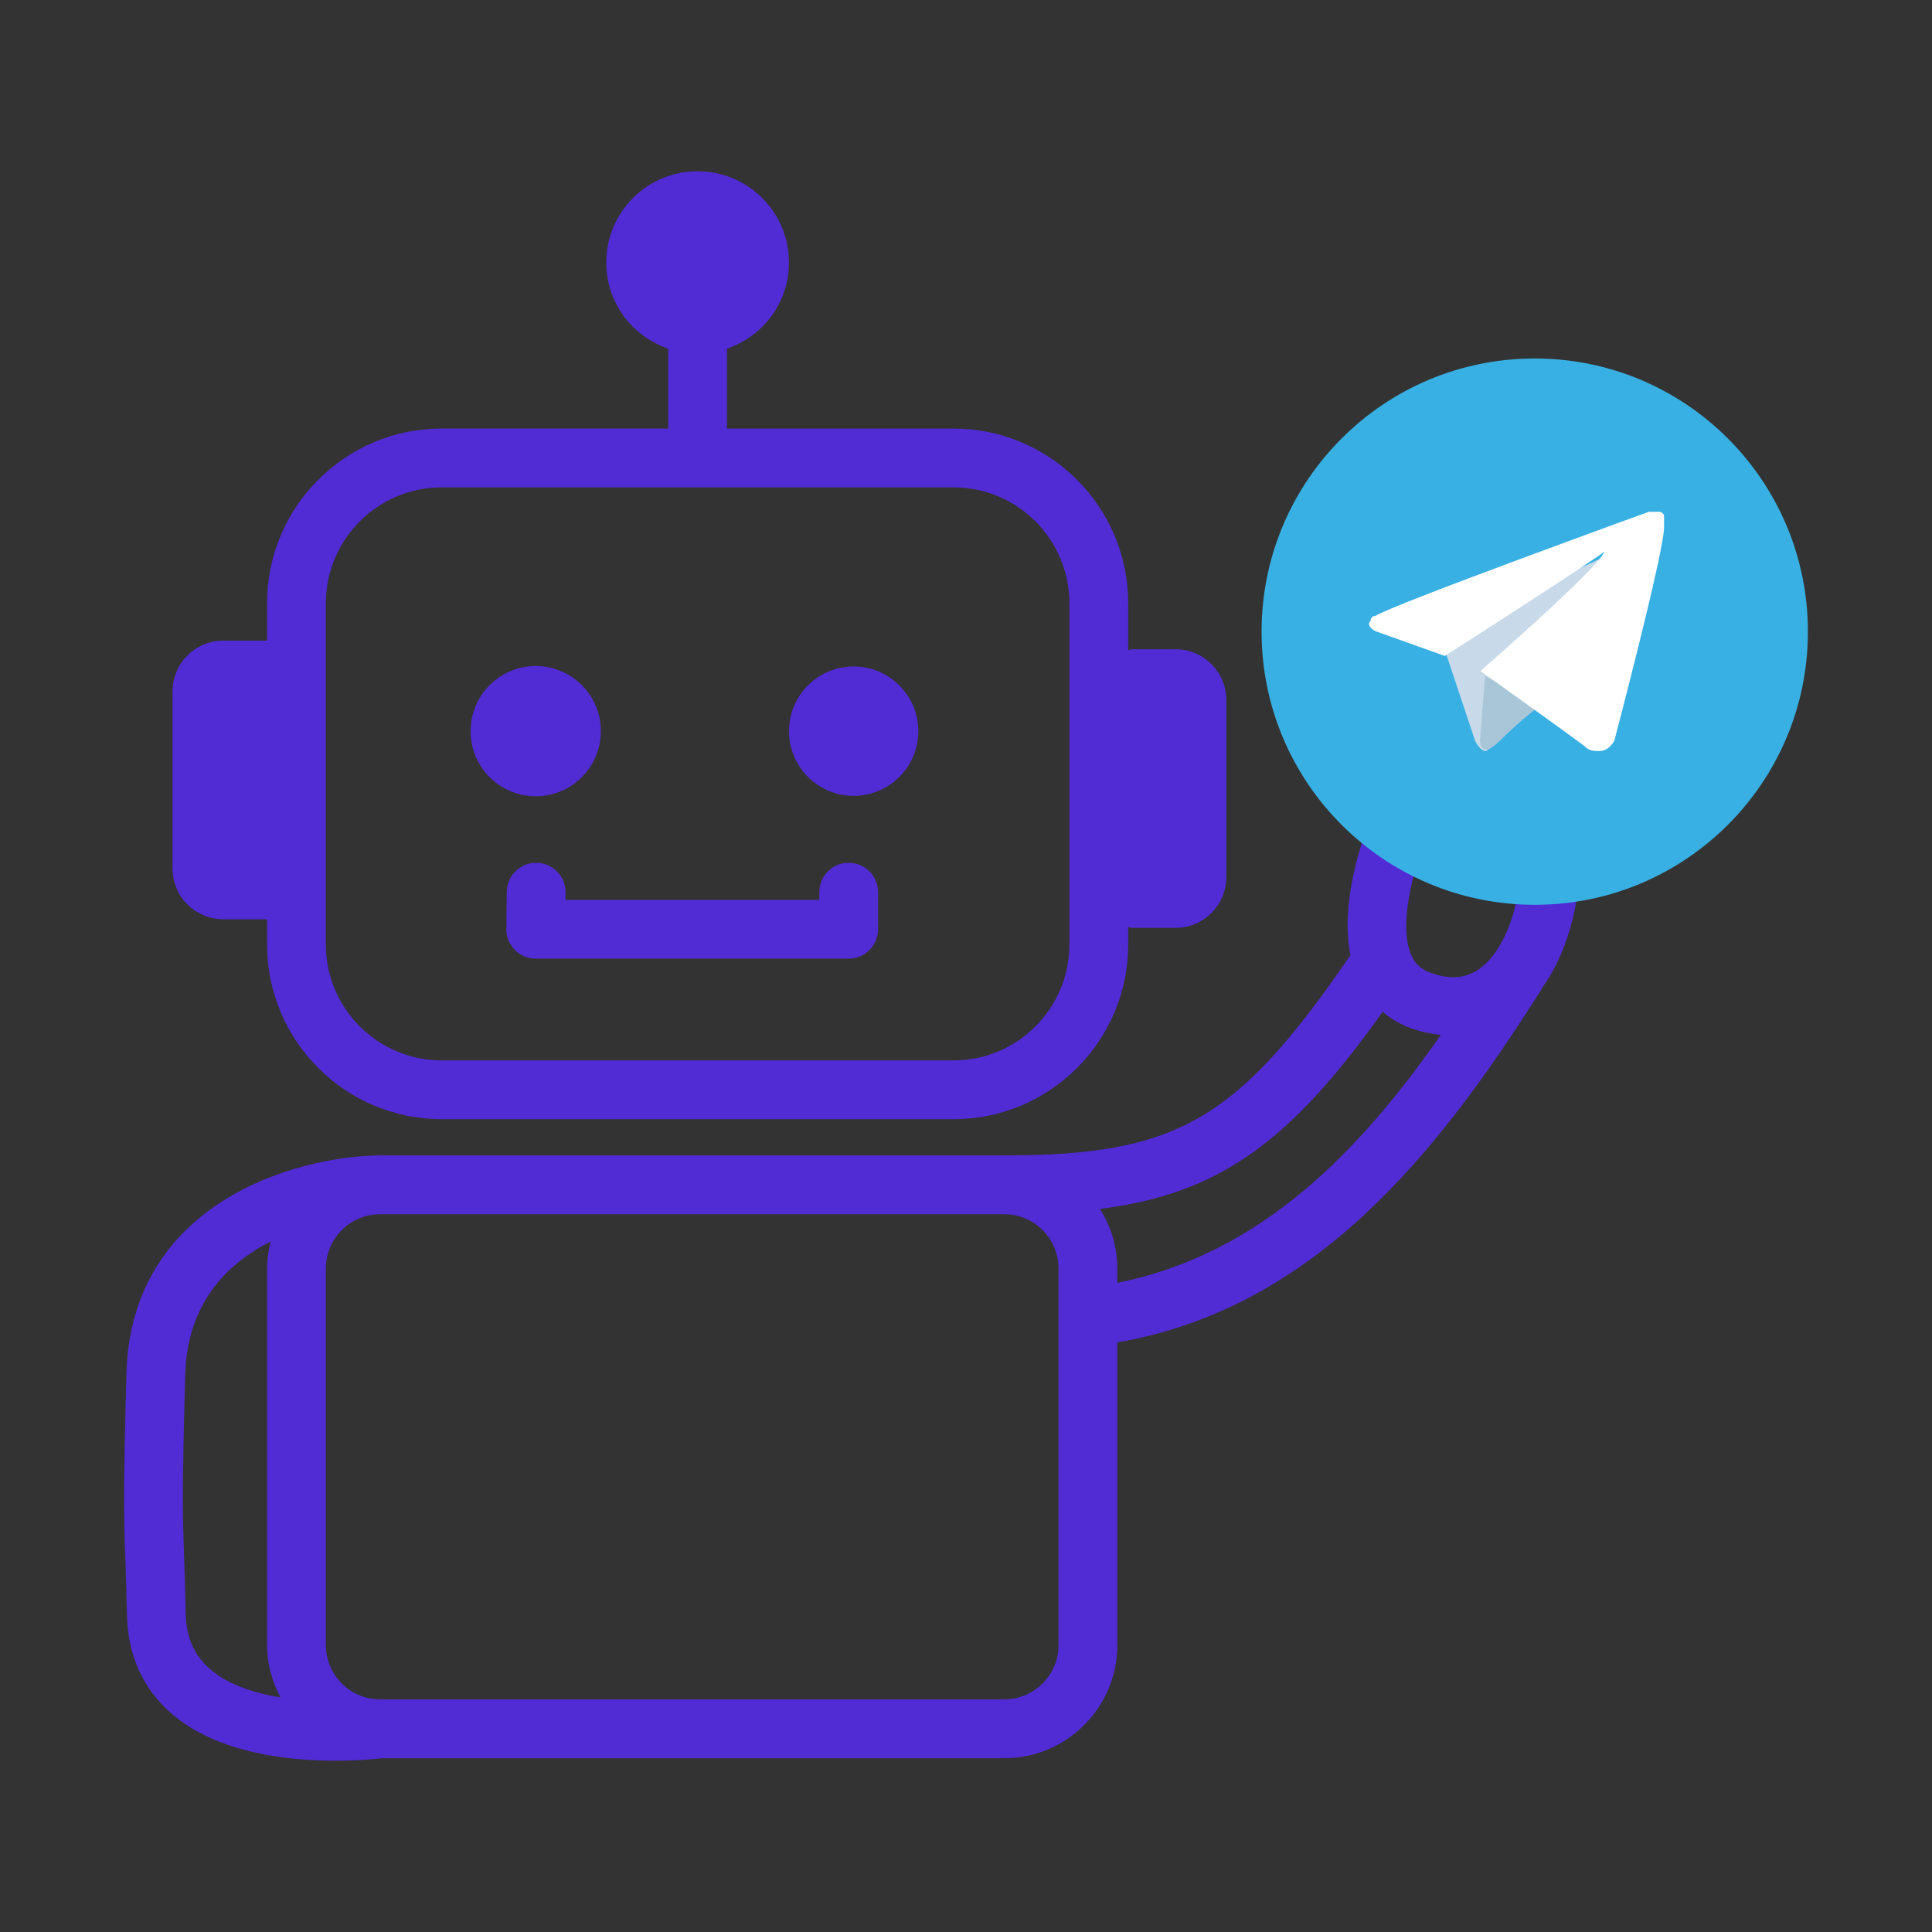 <?xml version="1.0" encoding="UTF-8"?><svg id="a" xmlns="http://www.w3.org/2000/svg" width="1000" height="1000" xmlns:xlink="http://www.w3.org/1999/xlink" viewBox="0 0 1000 1000"><rect x="0" y="0" width="1000" height="1000" fill="#333333" stroke="none"/><defs><linearGradient id="c" x1="16333.3" y1="-19349.47" x2="16333.3" y2="-17911.94" gradientTransform="translate(-2472.28 -2995.05) scale(.2 -.2)" gradientUnits="userSpaceOnUse"><stop offset="0" stop-color="#1d93d2"/><stop offset="1" stop-color="#38b0e3"/></linearGradient></defs><g><circle cx="277.29" cy="378.44" r="33.71" style="fill:#512bd4;"/><path d="m441.85,411.92c18.49,0,33.47-14.99,33.47-33.48s-14.99-33.47-33.47-33.47-33.47,14.99-33.47,33.47,14.99,33.48,33.47,33.48Z" style="fill:#512bd4;"/><path d="m439.27,446.57c-8.4,0-15.21,6.81-15.21,15.21v3.98h-131.38l.05-3.79c.1-8.4-6.63-15.29-15.03-15.4h-.18c-8.32,0-15.11,6.69-15.21,15.03l-.23,19.19c-.05,4.07,1.53,7.99,4.39,10.88s6.76,4.51,10.82,4.51h161.99c8.4,0,15.21-6.81,15.21-15.21v-19.19c0-8.4-6.81-15.21-15.21-15.21Z" style="fill:#512bd4;"/><path d="m817.31,452.9l-30.4-1.44c-.85,17.8-8,41.16-21.74,50.42-6.79,4.55-14.81,5.17-24.48,1.73-5.03-1.76-8.18-4.63-10.22-9.28-7.59-17.34,3.43-50.6,7.86-60.9l-27.89-12.14c-2.04,4.66-17.62,42.02-11.49,73.15-58.71,85.84-90.11,103.58-179.15,103.58H196.77c-.06,0-.12.02-.18.02v-.02c-44.34.55-128.79,24.85-131.15,112.88-1.7,63.34-1.3,74.52-.59,94.82.27,7.52.58,16.32.83,29.69.4,21.4,8.28,38.82,23.42,51.8,23.64,20.28,60.12,24.14,84.48,24.14,12.4,0,21.27-.97,24.06-1.3h322.17c32.27,0,58.53-26.27,58.53-58.52v-156.72c102.09-17.61,165.91-97.85,219.55-182.77l-.14-.09c12.96-17.5,18.72-41.02,19.57-59.05ZM96.1,834.84c-.26-13.6-.57-22.54-.85-30.2-.69-19.68-1.07-30.54.61-92.93.99-37.26,21.78-57.73,44.24-69.11-1.11,4.49-1.86,9.1-1.86,13.93v194.99c0,9.82,2.66,18.94,6.95,27.07-13.72-2.31-27.13-6.61-36.33-14.52-8.36-7.18-12.54-16.73-12.77-29.24Zm451.78,16.69c0,15.48-12.6,28.07-28.08,28.07H196.77c-15.49,0-28.09-12.6-28.09-28.07v-194.99c0-15.46,12.59-28.04,28.05-28.06.05,0,.22,0,.26,0h322.82c15.49,0,28.08,12.6,28.08,28.07v194.99Zm30.45-187.54v-7.46c0-11.33-3.38-21.82-8.98-30.79,61.82-7.86,98.34-34.62,146.31-101.99,4.33,3.6,9.25,6.57,14.91,8.56,5.46,1.91,10.45,2.82,15.21,3.35-41.1,58.86-92.3,113.35-167.46,128.33Z" style="fill:#512bd4;"/><path d="m115.53,475.82h22.47c.08,0,.15-.05.24-.05v13.15c0,49.81,40.53,90.37,90.35,90.37h264.98c49.82,0,90.38-40.55,90.38-90.37v-9.08c.73.06,1.35.42,2.09.42h22.47c14.48,0,26.22-11.74,26.22-26.22v-91.76c0-14.48-11.74-26.22-26.22-26.22h-22.47c-.74,0-1.36.36-2.09.42v-24.3c0-49.82-40.55-90.35-90.38-90.35h-117.27v-41.36c18.6-6.36,32.07-23.8,32.07-44.56,0-26.11-21.17-47.28-47.29-47.28s-47.29,21.17-47.29,47.28c0,20.76,13.47,38.2,32.08,44.56v41.35h-117.28c-49.82,0-90.35,40.53-90.35,90.35v19.48c-.08,0-.15-.05-.24-.05h-22.47c-14.48,0-26.22,11.74-26.22,26.22v91.76c0,14.48,11.74,26.22,26.22,26.22Zm53.14-163.62c0-33.04,26.88-59.93,59.93-59.93h264.98c33.04,0,59.93,26.88,59.93,59.93v176.73c0,33.03-26.88,59.92-59.93,59.92H228.6c-33.04,0-59.93-26.88-59.93-59.92v-176.73Z" style="fill:#512bd4;"/></g><g id="b"><circle cx="794.38" cy="326.94" r="141.39" style="fill:url(#c);"/><path d="m748.03,337.01l15.45,46.35s2.57,5.38,5.38,5.38,36.05-33.47,36.05-33.47l36.05-72.1-92.7,43.77v10.3h-.23v-.23Z" style="fill:#c8daea;"/><path d="m768.63,349.88l-2.57,33.47s0,10.3,10.3,0c10.3-10.3,20.6-18.02,20.6-18.02" style="fill:#a9c6d8;"/><path d="m748.03,339.58l-36.05-12.87s-5.38-2.57-2.57-5.38c0,0,0-2.57,2.57-2.57,7.72-5.38,141.39-53.84,141.39-53.84h5.38s2.57,0,2.57,2.57v5.38c0,12.87-25.75,110.49-25.75,110.49,0,0-2.57,5.38-7.72,5.38-2.57,0-5.38,0-7.72-2.57-10.3-7.72-46.35-33.47-53.84-38.86h0s61.8-53.84,64.14-61.8h0c-2.57,2.57-74.44,48.92-82.4,53.84h0v.23Z" style="fill:#fff;"/></g></svg>